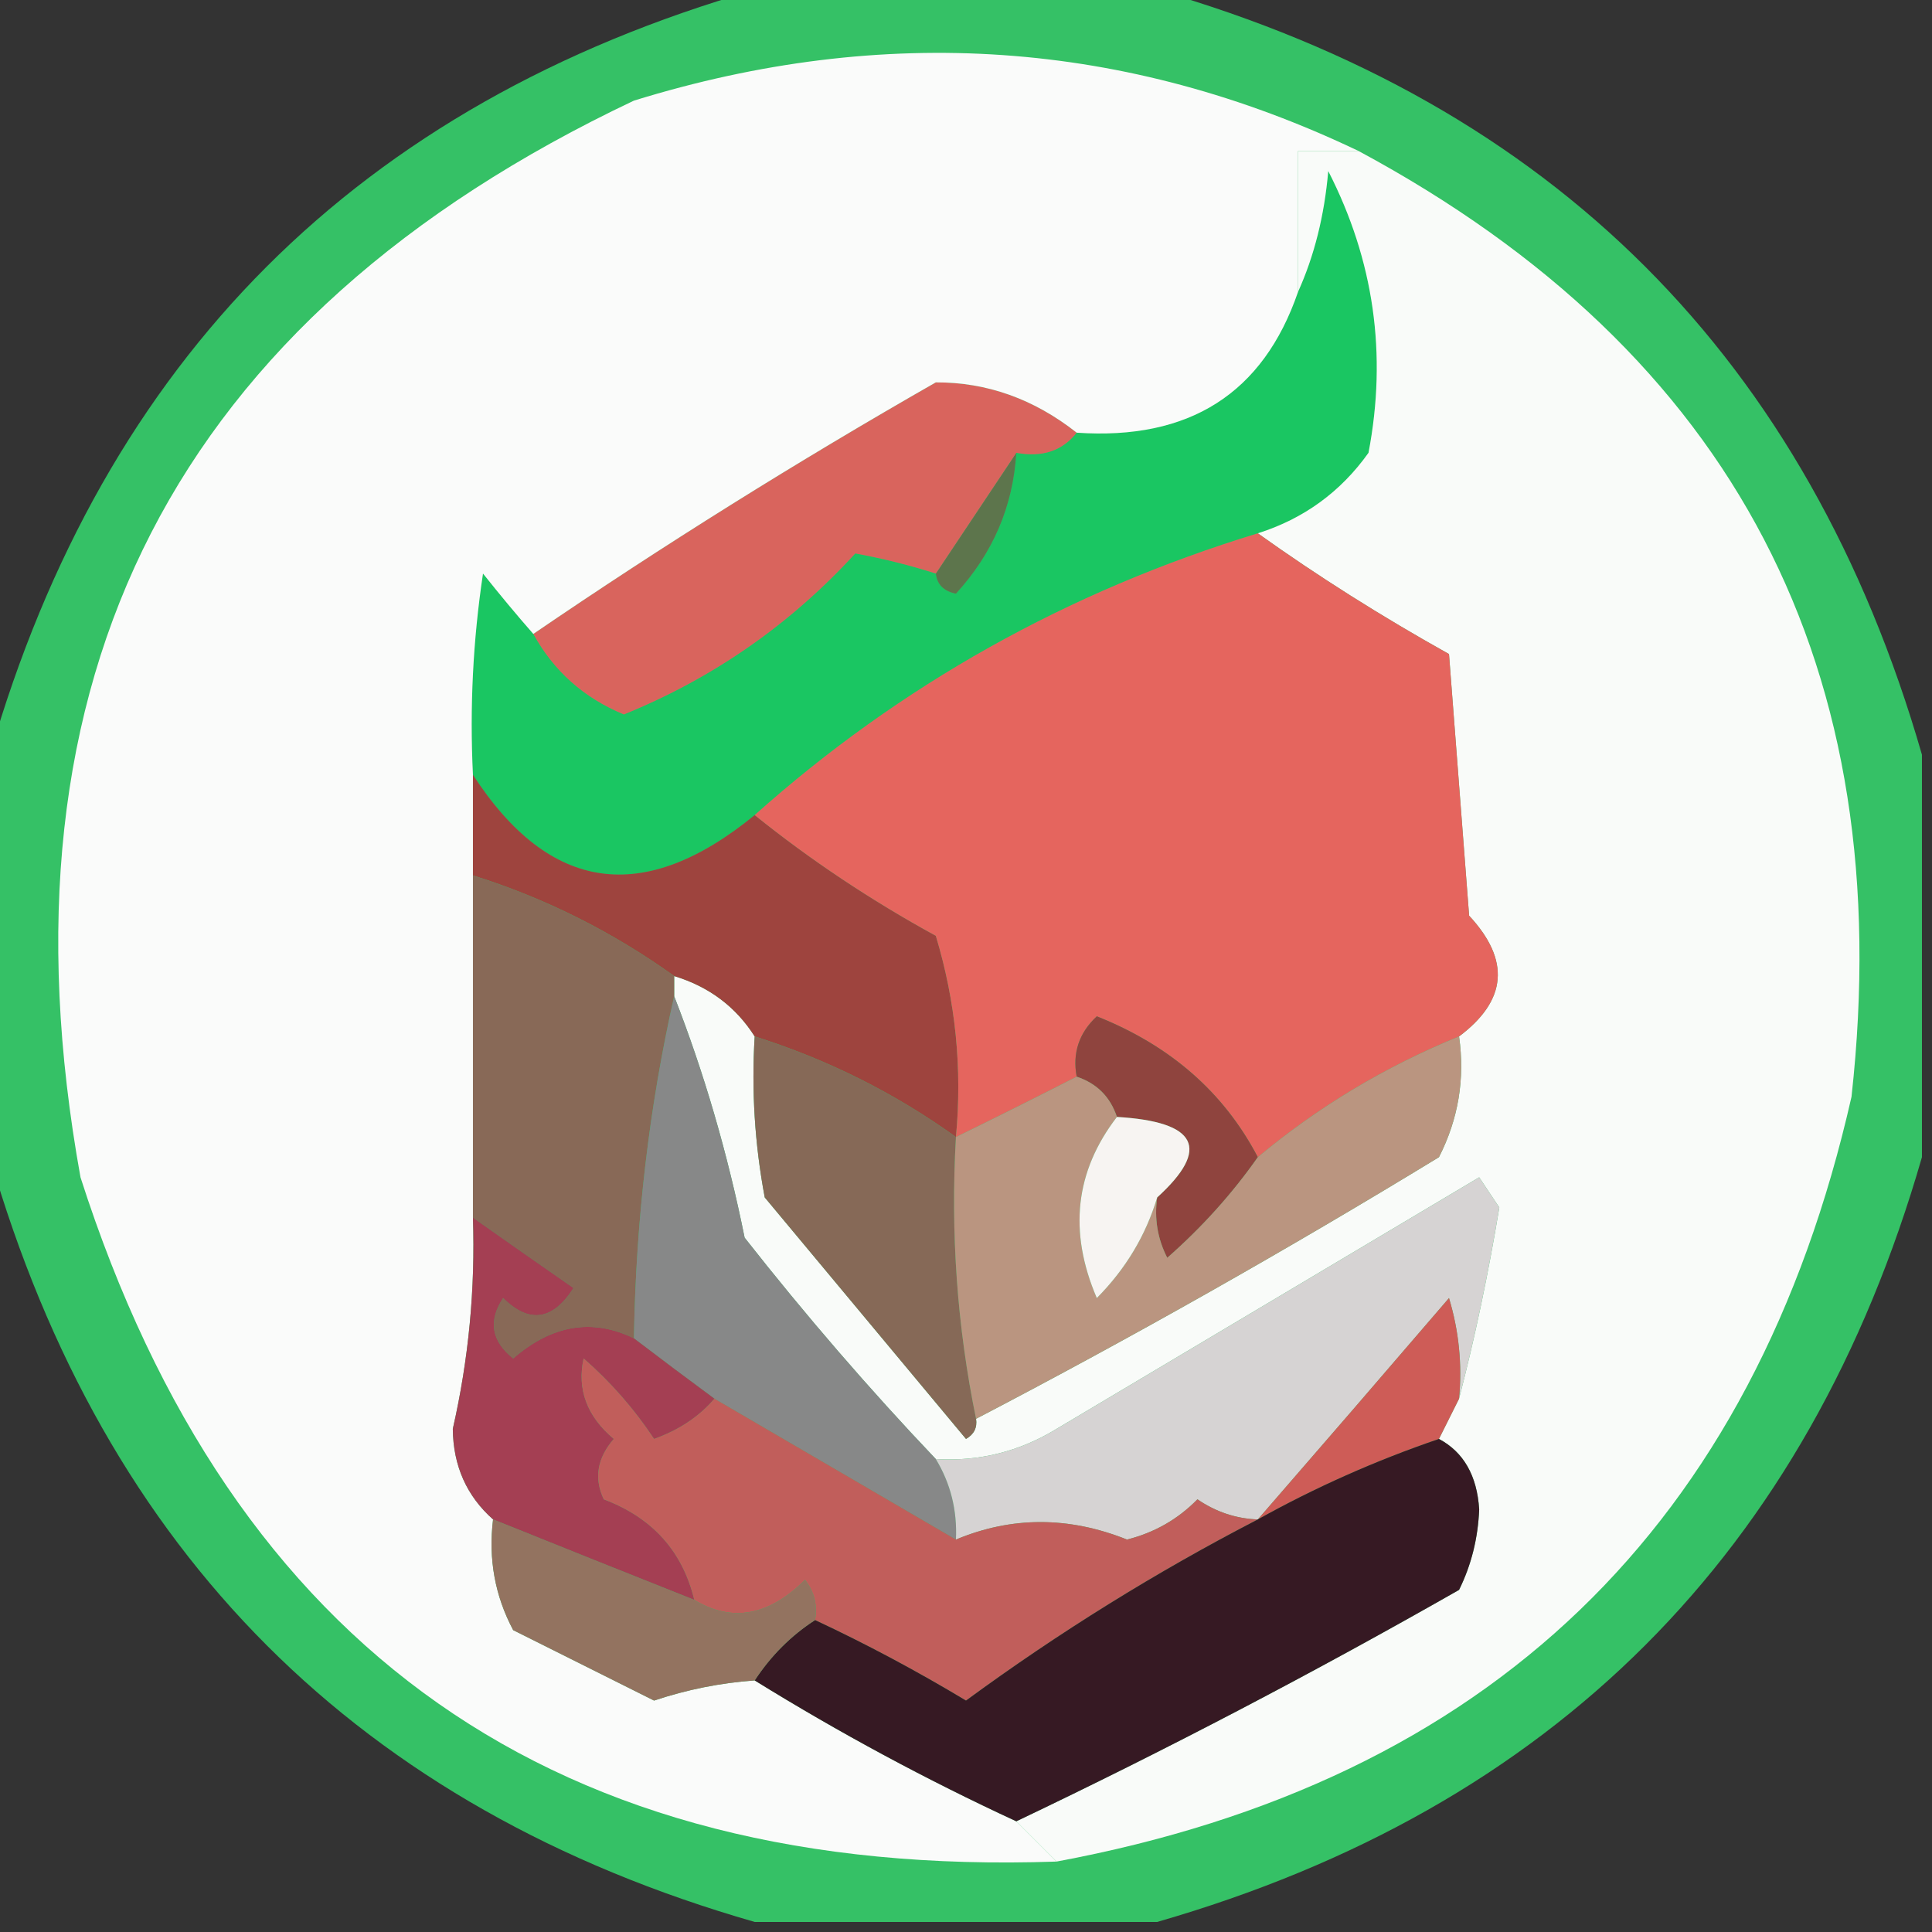 <?xml version="1.0" encoding="UTF-8"?>
<!DOCTYPE svg PUBLIC "-//W3C//DTD SVG 1.1//EN" "http://www.w3.org/Graphics/SVG/1.1/DTD/svg11.dtd">
<svg xmlns="http://www.w3.org/2000/svg" version="1.1" width="96px" height="96px" style="shape-rendering:geometricPrecision; text-rendering:geometricPrecision; image-rendering:optimizeQuality; fill-rule:evenodd; clip-rule:evenodd" xmlns:xlink="http://www.w3.org/1999/xlink">
<rect width="100%" height="100%" fill="#333333" stroke="none"/>
<g><path style="opacity:1" fill="#35c166" d="M 37.5,-0.5 C 44.167,-0.5 50.833,-0.5 57.5,-0.5C 77.167,5.167 89.833,17.833 95.5,37.5C 95.5,44.167 95.5,50.833 95.5,57.5C 89.833,77.167 77.167,89.833 57.5,95.5C 50.833,95.5 44.167,95.5 37.5,95.5C 17.86,89.86 5.193,77.193 -0.5,57.5C -0.5,50.833 -0.5,44.167 -0.5,37.5C 5.167,17.833 17.833,5.167 37.5,-0.5 Z"/></g>
<g><path style="opacity:1" fill="#1ac662" d="M 62.5,26.5 C 53.058,29.383 44.725,34.049 37.5,40.5C 31.974,45.022 27.308,44.355 23.5,38.5C 23.335,35.15 23.502,31.817 24,28.5C 24.852,29.571 25.685,30.571 26.5,31.5C 27.52,33.352 29.02,34.685 31,35.5C 35.427,33.702 39.261,31.035 42.5,27.5C 43.905,27.76 45.238,28.093 46.5,28.5C 46.56,29.043 46.893,29.376 47.5,29.5C 49.341,27.488 50.341,25.155 50.5,22.5C 51.791,22.737 52.791,22.404 53.5,21.5C 59.099,21.883 62.766,19.55 64.5,14.5C 65.309,12.708 65.809,10.708 66,8.5C 68.27,12.93 68.937,17.597 68,22.5C 66.618,24.442 64.785,25.776 62.5,26.5 Z"/></g>
<g><path style="opacity:1" fill="#5d754c" d="M 50.5,22.5 C 50.341,25.155 49.341,27.488 47.5,29.5C 46.893,29.376 46.56,29.043 46.5,28.5C 47.833,26.5 49.167,24.5 50.5,22.5 Z"/></g>
<g><path style="opacity:1" fill="#d9645d" d="M 53.5,21.5 C 52.791,22.404 51.791,22.737 50.5,22.5C 49.167,24.5 47.833,26.5 46.5,28.5C 45.238,28.093 43.905,27.76 42.5,27.5C 39.261,31.035 35.427,33.702 31,35.5C 29.02,34.685 27.52,33.352 26.5,31.5C 32.934,27.108 39.601,22.941 46.5,19C 49.042,18.993 51.376,19.826 53.5,21.5 Z"/></g>
<g><path style="opacity:1" fill="#f9fbf9" d="M 67.5,7.5 C 86.193,17.549 94.36,33.215 92,54.5C 87.168,75.832 74.002,88.498 52.5,92.5C 51.833,91.833 51.167,91.167 50.5,90.5C 57.929,86.96 65.263,83.126 72.5,79C 73.108,77.769 73.441,76.436 73.5,75C 73.392,73.319 72.725,72.152 71.5,71.5C 71.833,70.833 72.167,70.167 72.5,69.5C 73.283,66.491 73.95,63.324 74.5,60C 74.167,59.5 73.833,59 73.5,58.5C 66.5,62.667 59.5,66.833 52.5,71C 50.655,72.128 48.655,72.628 46.5,72.5C 43.198,69.026 40.032,65.359 37,61.5C 36.157,57.322 34.991,53.322 33.5,49.5C 33.5,49.167 33.5,48.833 33.5,48.5C 35.23,49.026 36.564,50.026 37.5,51.5C 37.336,54.187 37.503,56.854 38,59.5C 41.333,63.5 44.667,67.5 48,71.5C 48.399,71.272 48.565,70.938 48.5,70.5C 56.274,66.444 63.941,62.111 71.5,57.5C 72.466,55.604 72.799,53.604 72.5,51.5C 74.888,49.71 75.055,47.71 73,45.5C 72.667,41.167 72.333,36.833 72,32.5C 68.66,30.637 65.493,28.637 62.5,26.5C 64.785,25.776 66.618,24.442 68,22.5C 68.937,17.597 68.27,12.93 66,8.5C 65.809,10.708 65.309,12.708 64.5,14.5C 64.5,12.167 64.5,9.833 64.5,7.5C 65.5,7.5 66.5,7.5 67.5,7.5 Z"/></g>
<g><path style="opacity:1" fill="#fafbfa" d="M 67.5,7.5 C 66.5,7.5 65.5,7.5 64.5,7.5C 64.5,9.833 64.5,12.167 64.5,14.5C 62.766,19.55 59.099,21.883 53.5,21.5C 51.376,19.826 49.042,18.993 46.5,19C 39.601,22.941 32.934,27.108 26.5,31.5C 25.685,30.571 24.852,29.571 24,28.5C 23.502,31.817 23.335,35.15 23.5,38.5C 23.5,40.167 23.5,41.833 23.5,43.5C 23.5,49.167 23.5,54.833 23.5,60.5C 23.62,64.042 23.287,67.542 22.5,71C 22.519,72.833 23.185,74.333 24.5,75.5C 24.261,77.467 24.594,79.3 25.5,81C 27.87,82.185 30.203,83.352 32.5,84.5C 34.135,83.954 35.801,83.62 37.5,83.5C 41.701,86.1 46.034,88.433 50.5,90.5C 51.167,91.167 51.833,91.833 52.5,92.5C 27.707,93.362 11.541,82.028 4,58.5C -0.488,33.642 8.679,15.809 31.5,5C 43.948,1.151 55.948,1.984 67.5,7.5 Z"/></g>
<g><path style="opacity:1" fill="#9e443e" d="M 23.5,38.5 C 27.308,44.355 31.974,45.022 37.5,40.5C 40.262,42.725 43.262,44.725 46.5,46.5C 47.487,49.768 47.82,53.102 47.5,56.5C 44.45,54.308 41.117,52.642 37.5,51.5C 36.564,50.026 35.23,49.026 33.5,48.5C 30.408,46.287 27.074,44.62 23.5,43.5C 23.5,41.833 23.5,40.167 23.5,38.5 Z"/></g>
<g><path style="opacity:1" fill="#886957" d="M 23.5,43.5 C 27.074,44.62 30.408,46.287 33.5,48.5C 33.5,48.833 33.5,49.167 33.5,49.5C 32.263,54.96 31.596,60.627 31.5,66.5C 29.43,65.493 27.43,65.826 25.5,67.5C 24.417,66.635 24.251,65.635 25,64.5C 26.297,65.784 27.464,65.617 28.5,64C 26.804,62.824 25.138,61.657 23.5,60.5C 23.5,54.833 23.5,49.167 23.5,43.5 Z"/></g>
<g><path style="opacity:1" fill="#e5655e" d="M 62.5,26.5 C 65.493,28.637 68.66,30.637 72,32.5C 72.333,36.833 72.667,41.167 73,45.5C 75.055,47.71 74.888,49.71 72.5,51.5C 68.827,53 65.494,55 62.5,57.5C 60.818,54.283 58.151,51.95 54.5,50.5C 53.614,51.325 53.281,52.325 53.5,53.5C 51.483,54.529 49.483,55.529 47.5,56.5C 47.82,53.102 47.487,49.768 46.5,46.5C 43.262,44.725 40.262,42.725 37.5,40.5C 44.725,34.049 53.058,29.383 62.5,26.5 Z"/></g>
<g><path style="opacity:1" fill="#8f443e" d="M 62.5,57.5 C 61.228,59.313 59.728,60.98 58,62.5C 57.517,61.552 57.35,60.552 57.5,59.5C 60.168,57.07 59.501,55.737 55.5,55.5C 55.167,54.5 54.5,53.833 53.5,53.5C 53.281,52.325 53.614,51.325 54.5,50.5C 58.151,51.95 60.818,54.283 62.5,57.5 Z"/></g>
<g><path style="opacity:1" fill="#866957" d="M 37.5,51.5 C 41.117,52.642 44.45,54.308 47.5,56.5C 47.226,61.263 47.559,65.93 48.5,70.5C 48.565,70.938 48.399,71.272 48,71.5C 44.667,67.5 41.333,63.5 38,59.5C 37.503,56.854 37.336,54.187 37.5,51.5 Z"/></g>
<g><path style="opacity:1" fill="#878888" d="M 33.5,49.5 C 34.991,53.322 36.157,57.322 37,61.5C 40.032,65.359 43.198,69.026 46.5,72.5C 47.234,73.708 47.567,75.041 47.5,76.5C 43.5,74.167 39.5,71.833 35.5,69.5C 34.128,68.488 32.795,67.488 31.5,66.5C 31.596,60.627 32.263,54.96 33.5,49.5 Z"/></g>
<g><path style="opacity:1" fill="#ba9580" d="M 72.5,51.5 C 72.799,53.604 72.466,55.604 71.5,57.5C 63.941,62.111 56.274,66.444 48.5,70.5C 47.559,65.93 47.226,61.263 47.5,56.5C 49.483,55.529 51.483,54.529 53.5,53.5C 54.5,53.833 55.167,54.5 55.5,55.5C 53.419,58.205 53.085,61.205 54.5,64.5C 55.935,63.053 56.935,61.386 57.5,59.5C 57.35,60.552 57.517,61.552 58,62.5C 59.728,60.98 61.228,59.313 62.5,57.5C 65.494,55 68.827,53 72.5,51.5 Z"/></g>
<g><path style="opacity:1" fill="#f7f4f2" d="M 55.5,55.5 C 59.501,55.737 60.168,57.07 57.5,59.5C 56.935,61.386 55.935,63.053 54.5,64.5C 53.085,61.205 53.419,58.205 55.5,55.5 Z"/></g>
<g><path style="opacity:1" fill="#d6d3d3" d="M 72.5,69.5 C 72.66,67.801 72.493,66.134 72,64.5C 68.826,68.198 65.659,71.865 62.5,75.5C 61.417,75.461 60.417,75.127 59.5,74.5C 58.532,75.489 57.365,76.156 56,76.5C 53.103,75.342 50.27,75.342 47.5,76.5C 47.567,75.041 47.234,73.708 46.5,72.5C 48.655,72.628 50.655,72.128 52.5,71C 59.5,66.833 66.5,62.667 73.5,58.5C 73.833,59 74.167,59.5 74.5,60C 73.95,63.324 73.283,66.491 72.5,69.5 Z"/></g>
<g><path style="opacity:1" fill="#ce5c57" d="M 72.5,69.5 C 72.167,70.167 71.833,70.833 71.5,71.5C 68.352,72.576 65.352,73.909 62.5,75.5C 65.659,71.865 68.826,68.198 72,64.5C 72.493,66.134 72.66,67.801 72.5,69.5 Z"/></g>
<g><path style="opacity:1" fill="#a43f53" d="M 23.5,60.5 C 25.138,61.657 26.804,62.824 28.5,64C 27.464,65.617 26.297,65.784 25,64.5C 24.251,65.635 24.417,66.635 25.5,67.5C 27.43,65.826 29.43,65.493 31.5,66.5C 32.795,67.488 34.128,68.488 35.5,69.5C 34.739,70.391 33.739,71.058 32.5,71.5C 31.52,70.019 30.353,68.685 29,67.5C 28.667,69.047 29.167,70.38 30.5,71.5C 29.674,72.451 29.508,73.451 30,74.5C 32.415,75.411 33.915,77.078 34.5,79.5C 31.207,78.191 27.874,76.858 24.5,75.5C 23.185,74.333 22.519,72.833 22.5,71C 23.287,67.542 23.62,64.042 23.5,60.5 Z"/></g>
<g><path style="opacity:1" fill="#c15e5b" d="M 35.5,69.5 C 39.5,71.833 43.5,74.167 47.5,76.5C 50.27,75.342 53.103,75.342 56,76.5C 57.365,76.156 58.532,75.489 59.5,74.5C 60.417,75.127 61.417,75.461 62.5,75.5C 57.463,78.106 52.629,81.106 48,84.5C 45.541,83.022 43.041,81.688 40.5,80.5C 40.631,79.761 40.464,79.094 40,78.5C 38.21,80.291 36.377,80.625 34.5,79.5C 33.915,77.078 32.415,75.411 30,74.5C 29.508,73.451 29.674,72.451 30.5,71.5C 29.167,70.38 28.667,69.047 29,67.5C 30.353,68.685 31.52,70.019 32.5,71.5C 33.739,71.058 34.739,70.391 35.5,69.5 Z"/></g>
<g><path style="opacity:1" fill="#361923" d="M 71.5,71.5 C 72.725,72.152 73.392,73.319 73.5,75C 73.441,76.436 73.108,77.769 72.5,79C 65.263,83.126 57.929,86.96 50.5,90.5C 46.034,88.433 41.701,86.1 37.5,83.5C 38.306,82.272 39.306,81.272 40.5,80.5C 43.041,81.688 45.541,83.022 48,84.5C 52.629,81.106 57.463,78.106 62.5,75.5C 65.352,73.909 68.352,72.576 71.5,71.5 Z"/></g>
<g><path style="opacity:1" fill="#937360" d="M 24.5,75.5 C 27.874,76.858 31.207,78.191 34.5,79.5C 36.377,80.625 38.21,80.291 40,78.5C 40.464,79.094 40.631,79.761 40.5,80.5C 39.306,81.272 38.306,82.272 37.5,83.5C 35.801,83.62 34.135,83.954 32.5,84.5C 30.203,83.352 27.87,82.185 25.5,81C 24.594,79.3 24.261,77.467 24.5,75.5 Z"/></g>
</svg>

